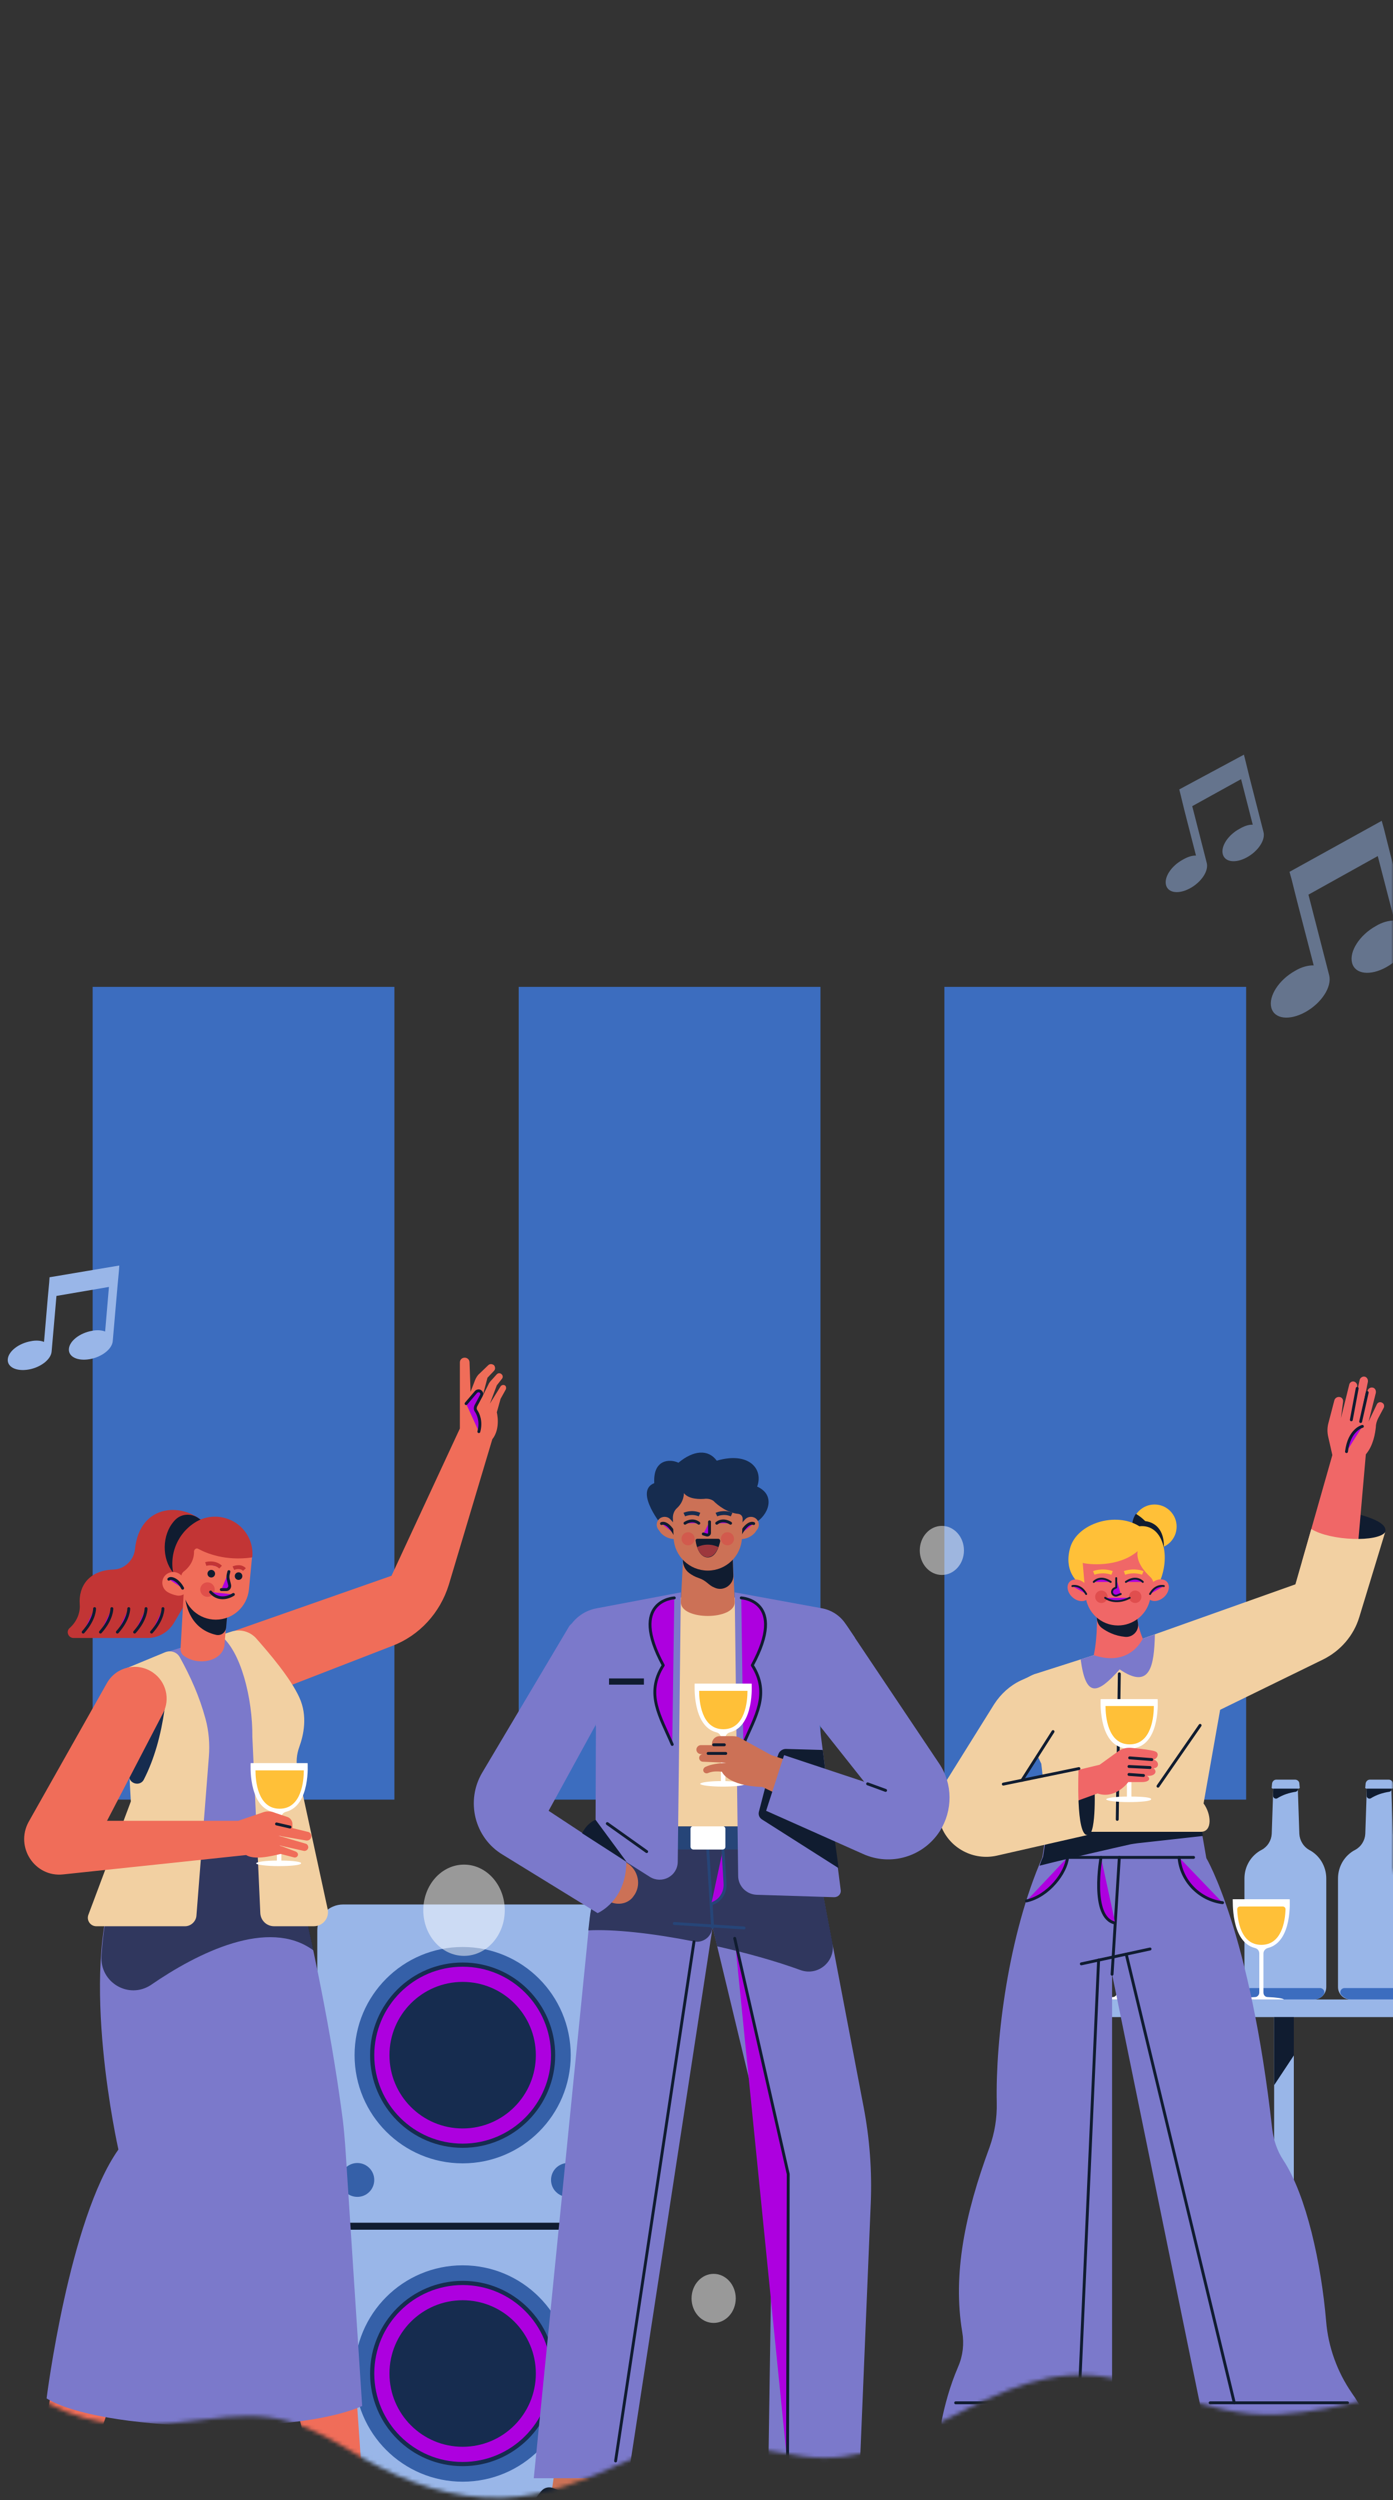 <svg width="360" height="646" viewBox="0 0 360 646" fill="#AD00DF" xmlns="http://www.w3.org/2000/svg">
<rect x="0" y="0" width="360" height="646" fill="#333333" stroke="none"/>
<mask id="mask0_212_1293" style="mask-type:alpha" maskUnits="userSpaceOnUse" x="-23" y="-28" width="406" height="674">
<path fill-rule="evenodd" clip-rule="evenodd" d="M360 -28H0V480.022C-9.746 480.07 -15.275 480.198 -15.275 480.424V600.531C-15.848 600.531 -16.421 600.531 -17.186 600.722C-18.523 600.913 -19.478 601.486 -20.242 602.25C-24.445 604.541 -23.872 611.797 -18.332 611.224C-8.737 609.991 -0.617 614.263 7.509 618.538C10.708 620.222 13.909 621.906 17.201 623.254C29.046 628.028 40.699 626.691 53.116 625.164C60.376 624.209 67.826 623.636 74.895 625.737C81.217 627.667 86.893 631.051 92.517 634.403C93.011 634.697 93.505 634.991 93.998 635.284C105.27 641.585 116.923 645.786 129.913 645.404C141.446 645.05 151.165 640.742 161.521 636.153C162.316 635.801 163.115 635.447 163.918 635.093C176.647 629.439 187.307 631.278 199.514 633.384C202.147 633.838 204.852 634.305 207.666 634.711C221.827 636.654 233.925 630.529 246.046 624.393C258.943 617.863 271.867 611.321 287.329 614.471C292.638 615.545 297.592 617.14 302.483 618.714C311.495 621.615 320.292 624.446 330.694 623.827C347.314 622.872 363.362 617.144 378.836 611.034C384.376 608.933 382.274 600.34 376.925 601.677V483.67C376.925 483.67 370.769 483.589 360 483.452V-28Z" fill="url(#paint0_linear_212_1293)"/>
</mask>
<g mask="url(#mask0_212_1293)">
<path d="M333.255 225.277L333.792 227.204L335.189 232.778L339.508 249.457C338.077 249.397 336.277 249.889 334.654 250.883C330.53 253.181 327.783 257.392 328.549 260.368C329.314 263.343 333.274 263.784 337.398 261.486C341.523 259.188 344.269 254.977 343.504 252.001L338.148 231.173L356.062 221.201L360.381 237.88C358.95 237.82 357.15 238.312 355.527 239.306C351.402 241.604 348.656 245.815 349.421 248.791C350.186 251.766 354.147 252.207 358.271 249.909C362.395 247.611 365.142 243.4 364.377 240.425L359.021 219.596L357.623 214.022L357.086 212.094L333.255 225.277Z" fill="#99B6E8" fill-opacity="0.5"/>
<path d="M304.762 203.984L305.122 205.409L306.071 209.307L309.088 221.084C308.077 221.016 306.823 221.457 305.657 222.15C302.699 223.755 300.772 226.69 301.353 228.743C301.935 230.796 304.715 231.087 307.548 229.526C310.507 227.92 312.434 224.985 311.852 222.932L308.115 208.306L320.739 201.325L323.755 213.101C322.745 213.033 321.491 213.475 320.325 214.167C317.366 215.772 315.44 218.708 316.021 220.76C316.602 222.813 319.383 223.104 322.216 221.543C325.174 219.938 327.101 217.002 326.52 214.95L322.782 200.323L321.834 196.425L321.473 195L304.762 203.984Z" fill="#99B6E8" fill-opacity="0.5"/>
<path d="M150.436 574.36H88.692C84.944 574.36 82 571.323 82 567.661V498.802C82 495.051 85.034 492.104 88.692 492.104H150.436C154.183 492.104 157.128 495.14 157.128 498.802V567.661C157.128 571.323 154.094 574.36 150.436 574.36Z" fill="#99B6E8"/>
<path d="M119.564 558.998C134.988 558.998 147.491 546.482 147.491 531.044C147.491 515.605 134.988 503.089 119.564 503.089C104.14 503.089 91.636 515.605 91.636 531.044C91.636 546.482 104.14 558.998 119.564 558.998Z" fill="#3560A8"/>
<path d="M119.564 554.443C132.475 554.443 142.941 543.967 142.941 531.044C142.941 518.12 132.475 507.644 119.564 507.644C106.653 507.644 96.187 518.12 96.187 531.044C96.187 543.967 106.653 554.443 119.564 554.443Z" stroke="#162C4F" stroke-width="1.085" stroke-miterlimit="10"/>
<path d="M119.564 549.978C130.011 549.978 138.48 541.501 138.48 531.044C138.48 520.587 130.011 512.11 119.564 512.11C109.117 512.11 100.648 520.587 100.648 531.044C100.648 541.501 109.117 549.978 119.564 549.978Z" fill="#162C4F"/>
<path d="M146.778 567.661C149.192 567.661 151.15 565.702 151.15 563.285C151.15 560.868 149.192 558.909 146.778 558.909C144.363 558.909 142.406 560.868 142.406 563.285C142.406 565.702 144.363 567.661 146.778 567.661Z" fill="#3560A8"/>
<path d="M92.35 567.661C94.765 567.661 96.722 565.702 96.722 563.285C96.722 560.868 94.765 558.909 92.35 558.909C89.936 558.909 87.978 560.868 87.978 563.285C87.978 565.702 89.936 567.661 92.35 567.661Z" fill="#3560A8"/>
<path d="M150.436 656.616H88.692C84.944 656.616 82 653.579 82 649.917V581.058C82 577.307 85.034 574.36 88.692 574.36H150.436C154.183 574.36 157.128 577.396 157.128 581.058V649.917C157.128 653.579 154.094 656.616 150.436 656.616Z" fill="#99B6E8"/>
<path d="M119.564 641.254C134.988 641.254 147.491 628.738 147.491 613.299C147.491 597.861 134.988 585.345 119.564 585.345C104.14 585.345 91.636 597.861 91.636 613.299C91.636 628.738 104.14 641.254 119.564 641.254Z" fill="#3560A8"/>
<path d="M119.564 636.699C132.475 636.699 142.941 626.223 142.941 613.3C142.941 600.376 132.475 589.9 119.564 589.9C106.653 589.9 96.187 600.376 96.187 613.3C96.187 626.223 106.653 636.699 119.564 636.699Z" stroke="#162C4F" stroke-width="1.085" stroke-miterlimit="10"/>
<path d="M119.564 632.234C130.011 632.234 138.48 623.757 138.48 613.3C138.48 602.843 130.011 594.365 119.564 594.365C109.117 594.365 100.648 602.843 100.648 613.3C100.648 623.757 109.117 632.234 119.564 632.234Z" fill="#162C4F"/>
<path d="M146.778 649.917C149.192 649.917 151.15 647.958 151.15 645.541C151.15 643.124 149.192 641.165 146.778 641.165C144.363 641.165 142.406 643.124 142.406 645.541C142.406 647.958 144.363 649.917 146.778 649.917Z" fill="#3560A8"/>
<path d="M92.35 649.917C94.765 649.917 96.722 647.958 96.722 645.541C96.722 643.124 94.765 641.165 92.35 641.165C89.936 641.165 87.978 643.124 87.978 645.541C87.978 647.958 89.936 649.917 92.35 649.917Z" fill="#3560A8"/>
<path d="M154.897 576.146C153.737 575.074 152.131 574.36 150.347 574.36H88.692C86.907 574.36 85.391 575.074 84.141 576.146H154.897Z" fill="#101C30"/>
<g style="mix-blend-mode:luminosity">
<path d="M101.928 255H23.945V465.014H101.928V255Z" fill="#3C6DBF"/>
<path d="M212.033 255H134.05V465.014H212.033V255Z" fill="#3C6DBF"/>
<path d="M322.047 255H244.064V465.014H322.047V255Z" fill="#3C6DBF"/>
</g>
<path d="M335.796 473.871L335.35 460.653H329.104L328.658 473.871C328.569 475.568 327.587 477.175 326.07 477.979C323.304 479.408 321.609 482.266 321.609 485.392V513.436C321.609 515.222 323.037 516.651 324.821 516.651H339.543C341.328 516.651 342.755 515.222 342.755 513.436V485.392C342.755 482.266 341.06 479.408 338.294 477.979C336.867 477.175 335.885 475.568 335.796 473.871Z" fill="#99B6E8"/>
<path d="M335.439 462.35L335.35 460.742H329.104L329.015 464.046C329.015 464.582 329.639 464.94 330.085 464.672C331.513 463.779 333.119 463.243 334.904 462.975C335.171 462.885 335.439 462.617 335.439 462.35Z" fill="#101C30"/>
<path d="M335.617 462.171H328.925C328.747 462.171 328.569 461.992 328.658 461.814L328.747 460.831C328.836 460.295 329.282 459.849 329.818 459.849H334.725C335.26 459.849 335.796 460.295 335.796 460.831L335.885 461.814C335.974 461.992 335.796 462.171 335.617 462.171Z" fill="#99B6E8"/>
<path d="M323.215 513.704C322.323 513.704 321.787 514.686 322.323 515.401C322.947 516.115 323.84 516.651 324.821 516.651H339.543C340.525 516.651 341.506 516.205 342.042 515.401C342.577 514.686 342.042 513.704 341.149 513.704H323.215Z" fill="#3C6DBF"/>
<path d="M359.976 473.871L359.53 460.653H353.284L352.838 473.871C352.749 475.568 351.767 477.175 350.25 477.979C347.484 479.408 345.789 482.266 345.789 485.392V513.436C345.789 515.222 347.217 516.651 349.001 516.651H363.902C365.686 516.651 367.114 515.222 367.114 513.436V485.392C367.114 482.266 365.419 479.408 362.653 477.979C361.047 477.175 360.065 475.568 359.976 473.871Z" fill="#99B6E8"/>
<path d="M359.619 462.35L359.53 460.742H353.284L353.195 464.046C353.195 464.582 353.819 464.94 354.266 464.672C355.693 463.779 357.299 463.243 359.084 462.975C359.441 462.885 359.619 462.617 359.619 462.35Z" fill="#101C30"/>
<path d="M359.798 462.171H353.106C352.927 462.171 352.749 461.992 352.838 461.814L352.927 460.831C353.016 460.295 353.463 459.849 353.998 459.849H358.905C359.441 459.849 359.976 460.295 359.976 460.831L360.065 461.814C360.154 461.992 359.976 462.171 359.798 462.171Z" fill="#99B6E8"/>
<path d="M347.485 513.704C346.592 513.704 346.057 514.686 346.592 515.401C347.217 516.115 348.109 516.651 349.091 516.651H363.902C364.883 516.651 365.865 516.205 366.4 515.401C366.936 514.686 366.4 513.704 365.508 513.704H347.485Z" fill="#3C6DBF"/>
<path d="M393.257 516.651H270.304V521.206H393.257V516.651Z" fill="#99B6E8"/>
<path d="M334.368 521.206H329.282V666.427H334.368V521.206Z" fill="#99B6E8"/>
<path d="M334.368 531.12L329.282 538.8V521.206H334.368V531.12Z" fill="#101C30"/>
<path d="M287.525 503.344C288.239 503.522 288.685 504.058 288.685 504.773V514.865C288.685 515.49 288.149 516.026 287.614 516.026C285.205 516.115 283.51 516.383 283.42 516.651H295.02C294.931 516.383 293.146 516.115 290.826 516.026C290.202 516.026 289.756 515.49 289.756 514.865V504.773C289.756 504.058 290.291 503.522 290.915 503.344C297.34 501.736 296.537 490.751 296.537 490.751H281.814C281.904 490.751 281.101 501.736 287.525 503.344Z" fill="white"/>
<path d="M283.688 492.626C283.242 492.626 282.974 492.983 282.974 493.341C283.064 496.377 283.956 502.54 289.22 502.54C294.484 502.54 295.377 496.377 295.466 493.341C295.466 492.894 295.109 492.626 294.752 492.626H283.688Z" fill="#FFC038"/>
<path d="M305.905 503.344C306.619 503.522 307.065 504.058 307.065 504.773V514.865C307.065 515.49 306.53 516.026 305.994 516.026C303.585 516.115 301.89 516.383 301.801 516.651H313.4C313.311 516.383 311.526 516.115 309.207 516.026C308.582 516.026 308.136 515.49 308.136 514.865V504.773C308.136 504.058 308.671 503.522 309.296 503.344C315.72 501.736 314.917 490.751 314.917 490.751H300.195C300.284 490.751 299.57 501.736 305.905 503.344Z" fill="white"/>
<path d="M302.069 492.626C301.622 492.626 301.355 492.983 301.355 493.341C301.444 496.377 302.336 502.54 307.601 502.54C312.865 502.54 313.757 496.377 313.846 493.341C313.846 492.894 313.489 492.626 313.132 492.626H302.069Z" fill="#FFC038"/>
<path d="M324.286 503.344C325 503.522 325.446 504.058 325.446 504.773V514.865C325.446 515.49 324.91 516.026 324.375 516.026C321.966 516.115 320.271 516.383 320.181 516.651H331.781C331.691 516.383 329.907 516.115 327.587 516.026C326.962 516.026 326.516 515.49 326.516 514.865V504.773C326.516 504.058 327.052 503.522 327.676 503.344C334.101 501.736 333.298 490.751 333.298 490.751H318.575C318.665 490.751 317.951 501.736 324.286 503.344Z" fill="white"/>
<path d="M320.449 492.626C320.003 492.626 319.735 492.983 319.735 493.341C319.824 496.377 320.717 502.54 325.981 502.54C331.245 502.54 332.138 496.377 332.227 493.341C332.227 492.894 331.87 492.626 331.513 492.626H320.449Z" fill="#FFC038"/>
<path d="M357.976 395.808C359.046 392.503 347.804 390.538 347.804 390.538L345.127 401.345C345.216 401.434 356.013 402.327 357.976 395.808Z" fill="#101C30"/>
<path d="M336.472 403.578L344.324 375.98L343.253 371.247C342.986 370.086 342.986 368.836 343.343 367.585L344.859 361.78C345.038 361.244 345.573 360.887 346.198 360.976C346.822 361.065 347.179 361.601 347.09 362.226L346.555 366.424L348.696 357.761C348.785 357.314 349.231 356.957 349.678 356.957C350.302 356.957 350.837 357.582 350.748 358.207L349.321 366.067L351.373 356.6C351.462 356.064 352.087 355.617 352.622 355.707C353.247 355.796 353.603 356.421 353.514 357.046L351.551 366.692L353.425 359.369C353.603 358.743 354.228 358.386 354.853 358.565C355.388 358.743 355.656 359.279 355.566 359.904L353.693 367.317L355.834 362.852C356.102 362.316 356.726 362.137 357.262 362.494C357.708 362.762 357.797 363.298 357.619 363.745L356.191 366.424C355.834 367.139 355.566 367.942 355.566 368.746C355.388 370.354 354.942 373.48 352.979 375.802L350.748 401.434L336.472 403.578Z" fill="#F06767"/>
<path d="M350.748 358.743L349.231 366.871" stroke="#101C30" stroke-width="0.75" stroke-miterlimit="10" stroke-linecap="round" stroke-linejoin="round"/>
<path d="M353.336 359.815L351.641 367.317" stroke="#101C30" stroke-width="0.75" stroke-miterlimit="10" stroke-linecap="round" stroke-linejoin="round"/>
<path d="M352.087 368.568C352.087 368.568 348.696 369.371 347.982 375.087" stroke="#101C30" stroke-width="0.75" stroke-miterlimit="10" stroke-linecap="round" stroke-linejoin="round"/>
<path d="M277.316 642.843V625.338H261.434L261.077 635.609L250.905 648.113L244.213 652.846C242.785 653.918 243.499 656.151 245.284 656.151H258.578C261.523 656.151 264.2 654.811 266.073 652.578L269.821 648.024L270.535 656.151H278.476L277.316 642.843Z" fill="#101C30"/>
<path d="M324.784 642.843L322.553 625.338H338.435L341.023 635.609L351.194 648.113L357.886 652.846C359.314 653.918 358.6 656.151 356.816 656.151H343.521C340.577 656.151 337.9 654.811 336.026 652.578L332.279 648.024L331.565 656.151H323.624L324.784 642.843Z" fill="#101C30"/>
<path d="M270.802 470.74L269.375 479.939C260.631 499.856 257.24 526.828 257.597 543.35C257.686 547.28 257.062 551.12 255.723 554.871C249.388 572.019 246.176 587.649 248.674 602.564C249.21 605.6 248.853 608.726 247.604 611.584C245.373 616.764 244.124 621.766 243.41 625.249C242.875 627.928 244.927 630.429 247.693 630.429H282.312C285.078 630.429 287.398 628.196 287.398 625.338V510.126L310.864 624.892C311.489 628.107 314.433 630.518 317.735 630.518H348.518C352.087 630.518 354.406 626.678 352.622 623.552C351.64 621.855 350.57 620.069 349.321 618.283C345.573 612.835 343.253 606.404 342.718 599.795C341.469 584.969 337.632 567.286 331.654 558.176C330.048 555.765 329.156 552.996 328.799 550.227C323.088 499.052 311.757 480.118 311.757 480.118L310.151 470.919H270.802V470.74Z" fill="#7B79CB"/>
<path d="M294.001 476.277L310.865 474.402L310.24 470.651H270.981L269.553 479.85C269.196 480.564 268.929 481.279 268.661 482.083C275.264 480.386 288.647 477.349 292.216 476.545C292.752 476.456 293.287 476.367 294.001 476.277Z" fill="#101C30"/>
<path d="M315.326 441.803L342.004 428.764C346.465 426.531 349.856 422.601 351.284 417.868L357.975 395.897C356.191 398.487 343.967 398.219 338.881 395.093L334.777 409.383L295.339 423.405L282.669 427.692L267.59 432.515C263.129 433.944 260.987 438.945 263.04 443.143L269.107 455.736L270.356 466.9C270.356 466.9 263.218 473.33 271.07 473.33C279.011 473.33 307.206 473.33 310.329 473.33C313.452 473.33 313.006 468.597 311.043 466.007L315.326 441.803Z" fill="#F2D0A2"/>
<path d="M289.272 432.515L288.737 470.115" stroke="#101C30" stroke-width="0.75" stroke-miterlimit="10" stroke-linecap="round" stroke-linejoin="round"/>
<path d="M310.151 445.822L299.265 461.541" stroke="#101C30" stroke-width="0.75" stroke-miterlimit="10" stroke-linecap="round" stroke-linejoin="round"/>
<path d="M281.242 474.223C283.472 473.687 282.848 460.916 282.848 460.916L275.888 462.077C275.977 462.077 275.085 475.652 281.242 474.223Z" fill="#101C30"/>
<path d="M292.395 464.22V453.056C292.395 452.342 292.93 451.806 293.555 451.627C299.979 450.02 299.176 439.034 299.176 439.034H284.454C284.454 439.034 283.74 450.02 290.075 451.627C290.789 451.806 291.235 452.342 291.235 453.056V464.22C288.29 464.22 285.881 464.578 285.881 464.935C285.881 465.292 288.469 465.649 291.681 465.649C294.893 465.649 297.481 465.381 297.481 464.935C297.748 464.488 295.428 464.22 292.395 464.22Z" fill="white"/>
<path d="M285.703 440.821C285.703 443.411 286.238 450.734 291.949 450.734C297.659 450.734 298.194 443.411 298.194 440.821H285.703Z" fill="#FFC038"/>
<path d="M295.339 423.405L282.669 427.692L279.279 428.764C280.617 438.767 283.562 437.873 289.361 431.354C297.213 436.712 298.284 430.55 298.462 422.333L295.339 423.405Z" fill="#7B79CB"/>
<path d="M273.568 479.939H308.455" stroke="#101C30" stroke-width="0.75" stroke-miterlimit="10" stroke-linecap="round" stroke-linejoin="round"/>
<path d="M275.888 479.939C275.531 483.869 270.981 489.942 265.27 491.192" stroke="#101C30" stroke-width="0.75" stroke-miterlimit="10" stroke-linecap="round" stroke-linejoin="round"/>
<path d="M304.708 479.939C305.154 486.012 310.061 490.925 315.95 491.639" stroke="#101C30" stroke-width="0.75" stroke-miterlimit="10" stroke-linecap="round" stroke-linejoin="round"/>
<path d="M279.457 507.447L297.213 503.607" stroke="#101C30" stroke-width="0.75" stroke-miterlimit="10" stroke-linecap="round" stroke-linejoin="round"/>
<path d="M287.398 510.127L289.272 479.939" stroke="#101C30" stroke-width="0.75" stroke-miterlimit="10" stroke-linecap="round" stroke-linejoin="round"/>
<path d="M284.543 479.939C284.543 479.939 281.688 495.569 288.201 496.908" stroke="#101C30" stroke-width="0.75" stroke-miterlimit="10" stroke-linecap="round" stroke-linejoin="round"/>
<path d="M283.918 506.465L278.833 620.873" stroke="#101C30" stroke-width="0.75" stroke-miterlimit="10" stroke-linecap="round" stroke-linejoin="round"/>
<path d="M291.057 504.947L318.984 620.873" stroke="#101C30" stroke-width="0.75" stroke-miterlimit="10" stroke-linecap="round" stroke-linejoin="round"/>
<path d="M246.979 620.873H285.168" stroke="#101C30" stroke-width="0.75" stroke-miterlimit="10" stroke-linecap="round" stroke-linejoin="round"/>
<path d="M312.738 620.873H348.25" stroke="#101C30" stroke-width="0.75" stroke-miterlimit="10" stroke-linecap="round" stroke-linejoin="round"/>
<path d="M275.264 458.147L284.186 456.004L289.004 452.521C289.986 451.806 291.146 451.538 292.306 451.627C295.339 451.895 297.748 452.253 298.462 452.521C299.801 452.967 299.087 454.575 298.016 454.664C299.622 454.932 299.711 456.897 298.105 456.897C299.176 457.701 298.551 459.04 296.41 458.862C297.57 459.576 296.945 460.469 295.161 460.469C293.376 460.469 291.592 460.469 291.592 460.469C291.592 460.469 288.29 465.024 283.651 463.417L276.78 465.917L275.264 458.147Z" fill="#F06767"/>
<path d="M297.659 454.664L291.949 454.218" stroke="#101C30" stroke-width="0.75" stroke-miterlimit="10" stroke-linecap="round" stroke-linejoin="round"/>
<path d="M297.213 456.718L291.77 456.45" stroke="#101C30" stroke-width="0.75" stroke-miterlimit="10" stroke-linecap="round" stroke-linejoin="round"/>
<path d="M295.518 458.772L291.77 458.504" stroke="#101C30" stroke-width="0.75" stroke-miterlimit="10" stroke-linecap="round" stroke-linejoin="round"/>
<path d="M267.59 432.515L263.843 434.212C260.987 435.551 258.668 437.695 256.972 440.285L244.213 460.737C242.161 464.131 241.715 468.239 243.232 471.901C245.462 477.617 251.619 480.832 257.597 479.493L281.152 474.134C277.94 474.848 278.743 456.897 278.743 456.897L264.021 459.933L269.464 451.359L267.59 432.515Z" fill="#F2D0A2"/>
<path d="M272.141 447.43L264.11 460.023" stroke="#101C30" stroke-width="0.75" stroke-miterlimit="10" stroke-linecap="round" stroke-linejoin="round"/>
<path d="M278.832 456.986L259.292 461.005" stroke="#101C30" stroke-width="0.75" stroke-miterlimit="10" stroke-linecap="round" stroke-linejoin="round"/>
<path d="M283.472 416.617C283.472 416.617 283.74 422.69 282.669 427.692C290.521 430.282 294.179 425.727 295.339 423.405C295.339 423.405 293.644 419.654 293.822 416.349L283.472 416.617Z" fill="#F06767"/>
<path d="M290.789 422.958C292.752 423.137 294.447 421.351 294.09 419.386C293.912 418.403 293.822 417.421 293.822 416.438L283.472 416.617C283.472 416.617 283.472 417.153 283.472 418.046C283.472 419.029 283.918 420.011 284.721 420.636C286.06 421.619 288.023 422.69 290.789 422.958Z" fill="#101C30"/>
<path d="M298.373 400.184C301.527 400.184 304.083 397.625 304.083 394.468C304.083 391.311 301.527 388.752 298.373 388.752C295.219 388.752 292.662 391.311 292.662 394.468C292.662 397.625 295.219 400.184 298.373 400.184Z" fill="#FFC038"/>
<path d="M295.964 393.039C295.25 392.324 294.447 391.699 293.555 391.163C292.93 392.056 292.573 393.218 292.573 394.468C292.573 397.683 295.161 400.184 298.284 400.184C299.176 400.184 299.979 400.005 300.782 399.648C300.871 396.254 299.354 393.485 295.964 393.039Z" fill="#101C30"/>
<path d="M280.706 410.187C277.94 409.115 274.907 405.543 276.602 399.827C278.476 393.575 288.38 390.538 294.447 394.379C300.96 393.664 302.923 403.131 298.997 410.187H280.706Z" fill="#FFC038"/>
<path d="M279.814 403.846L280.528 412.241C280.885 416.617 284.543 420.011 288.915 420.011C292.752 420.011 296.142 417.421 297.124 413.67L298.016 410.008C298.284 409.026 297.927 408.043 297.213 407.418C295.785 406.078 293.555 403.578 294.001 400.809C288.915 405.185 280.974 404.203 279.814 403.846Z" fill="#F06767"/>
<path opacity="0.7" d="M284.632 414.206C285.519 414.206 286.238 413.486 286.238 412.598C286.238 411.71 285.519 410.99 284.632 410.99C283.745 410.99 283.026 411.71 283.026 412.598C283.026 413.486 283.745 414.206 284.632 414.206Z" fill="#D94343"/>
<path opacity="0.7" d="M293.376 414.206C294.263 414.206 294.982 413.486 294.982 412.598C294.982 411.71 294.263 410.99 293.376 410.99C292.489 410.99 291.77 411.71 291.77 412.598C291.77 413.486 292.489 414.206 293.376 414.206Z" fill="#D94343"/>
<path d="M300.803 412.686C302.122 411.498 302.47 409.733 301.58 408.743C300.69 407.753 298.899 407.913 297.581 409.101C296.262 410.289 295.914 412.054 296.804 413.044C297.694 414.034 299.485 413.874 300.803 412.686Z" fill="#F06767"/>
<path d="M300.782 409.83C300.782 409.83 298.64 409.294 297.213 411.884" stroke="#101C30" stroke-width="0.5" stroke-miterlimit="10" stroke-linecap="round" stroke-linejoin="round"/>
<path d="M281.159 413.075C282.049 412.085 281.702 410.319 280.383 409.132C279.064 407.944 277.274 407.783 276.384 408.774C275.494 409.764 275.841 411.529 277.16 412.717C278.479 413.905 280.269 414.065 281.159 413.075Z" fill="#F06767"/>
<path d="M277.137 409.83C277.137 409.83 279.279 409.294 280.706 411.884" stroke="#101C30" stroke-width="0.5" stroke-miterlimit="10" stroke-linecap="round" stroke-linejoin="round"/>
<path d="M282.669 408.758C282.669 408.758 284.275 406.882 287.041 408.758" stroke="#101C30" stroke-width="0.5" stroke-miterlimit="10" stroke-linecap="round" stroke-linejoin="round"/>
<path d="M295.339 408.758C295.339 408.758 293.733 406.882 290.967 408.758" stroke="#101C30" stroke-width="0.5" stroke-miterlimit="10" stroke-linecap="round" stroke-linejoin="round"/>
<path d="M282.669 406.436C282.669 406.436 284.811 405.543 287.398 406.436" stroke="#FFC038" stroke-miterlimit="10"/>
<path d="M295.339 406.436C295.339 406.436 293.198 405.543 290.61 406.436" stroke="#FFC038" stroke-miterlimit="10"/>
<path d="M288.469 407.775V410.187L287.934 410.455C287.487 410.723 287.22 411.259 287.487 411.794C287.755 412.241 288.29 412.42 288.737 412.241L289.629 411.884" stroke="#101C30" stroke-width="0.5" stroke-miterlimit="10" stroke-linecap="round" stroke-linejoin="round"/>
<path d="M285.614 412.866C285.614 412.866 288.112 414.831 291.949 412.866" stroke="#101C30" stroke-width="0.5" stroke-miterlimit="10" stroke-linecap="round" stroke-linejoin="round"/>
<path d="M203.526 636.967L203.08 647.417H217.446L217.803 636.967H203.526Z" fill="#CC7156"/>
<path d="M207.898 655.455H213.163L213.43 657.241H233.06C234.398 657.241 235.291 655.812 234.666 654.651C232.703 650.81 227.528 649.203 224.851 648.667C223.781 648.399 222.799 647.863 222.174 646.97L219.676 643.755C218.962 642.862 217.802 642.505 216.732 642.862L214.233 643.755C213.43 644.023 213.163 645.095 213.698 645.72L213.966 645.988L202.01 644.38C197.727 648.31 198.351 657.33 198.351 657.33H207.452L207.898 655.455Z" fill="#101C30"/>
<path d="M157.932 636.967L156.326 647.417H142.05L143.567 636.967H157.932Z" fill="#CC7156"/>
<path d="M151.597 655.455H146.333L146.065 657.241H126.436C125.097 657.241 124.205 655.812 124.83 654.651C126.792 650.81 131.968 649.203 134.644 648.667C135.715 648.399 136.696 647.863 137.321 646.97L139.819 643.755C140.533 642.862 141.693 642.505 142.764 642.862L145.262 643.755C146.065 644.023 146.333 645.095 145.797 645.72L145.53 645.988L157.486 644.38C161.769 648.31 161.144 657.33 161.144 657.33H151.865L151.597 655.455Z" fill="#101C30"/>
<path d="M157.04 477.903H210.486L223.156 544.262C224.762 552.568 225.387 561.052 225.03 569.448L222.085 640.361H198.53L199.69 562.571L184.164 497.998L162.304 640.361H137.946L152.4 495.766C152.579 494.069 152.936 492.372 153.382 490.764L157.04 477.903Z" fill="#7B79CB"/>
<path d="M210.486 477.903H157.04L153.382 490.675C152.935 492.282 152.579 493.979 152.4 495.676L152.043 498.802C158.467 498.445 168.55 499.517 179.346 501.66C181.577 502.107 183.718 500.588 184.075 498.356L184.164 497.909L185.324 502.911C192.819 504.607 200.314 506.662 206.917 509.073C211.467 510.681 216.018 506.751 215.126 502.017L210.486 477.903Z" fill="#101C30" fill-opacity="0.7"/>
<path d="M174.26 497.016L192.284 498.177" stroke="#264578" stroke-width="0.75" stroke-miterlimit="10" stroke-linecap="round" stroke-linejoin="round"/>
<path d="M184.164 497.998L182.915 477.903" stroke="#264578" stroke-width="0.75" stroke-miterlimit="10" stroke-linecap="round" stroke-linejoin="round"/>
<path d="M186.841 477.903L187.377 486.834C187.466 488.71 186.484 490.586 184.878 491.479L183.807 492.015" stroke="#264578" stroke-width="0.75" stroke-miterlimit="10" stroke-linecap="round" stroke-linejoin="round"/>
<path d="M194.782 471.919H171.048V477.903H194.782V471.919Z" fill="#264578"/>
<path d="M186.752 477.903H179.168C178.811 477.903 178.454 477.546 178.454 477.189V472.545C178.454 472.187 178.811 471.83 179.168 471.83H186.752C187.109 471.83 187.466 472.187 187.466 472.545V477.189C187.466 477.635 187.109 477.903 186.752 477.903Z" fill="white"/>
<path d="M194.782 412.795H171.048V471.919H194.782V412.795Z" fill="#F2D0A2"/>
<path d="M155.702 490.318L157.218 491.211C159.271 492.372 161.947 492.104 163.464 490.318C163.553 490.228 163.643 490.05 163.732 489.96C165.873 487.192 164.981 483.173 162.037 481.386L160.252 480.315L155.702 490.318Z" fill="#CC7156"/>
<path d="M175.956 411.456L175.153 481.029C175.153 484.78 171.048 486.924 167.925 484.959L150.437 473.884C150.437 473.884 151.954 471.205 153.917 470.401L154.006 446.108L145.441 423.245L147.047 420.565C148.653 417.886 151.24 416.1 154.274 415.564L175.956 411.456Z" fill="#7B79CB"/>
<path d="M189.875 411.456L190.767 484.691C190.767 487.37 192.909 489.514 195.585 489.603L215.572 490.228C216.642 490.228 217.446 489.335 217.267 488.353L211.824 446.019L220.925 423.155L218.516 419.583C217.089 417.439 214.858 416.01 212.36 415.564L189.875 411.456Z" fill="#7B79CB"/>
<path d="M174.26 412.885C174.26 412.885 162.304 413.51 171.405 430.3C166.676 437.713 170.691 443.608 173.725 450.753" stroke="#101C30" stroke-width="0.75" stroke-miterlimit="10" stroke-linecap="round" stroke-linejoin="round"/>
<path d="M191.57 412.885C191.57 412.885 203.526 413.51 194.425 430.3C199.154 437.713 195.139 443.608 192.105 450.753" stroke="#101C30" stroke-width="0.75" stroke-miterlimit="10" stroke-linecap="round" stroke-linejoin="round"/>
<path d="M189.875 413.867C190.143 418.779 175.688 418.779 175.956 413.867L176.58 401.72H189.34L189.875 413.867Z" fill="#CC7156"/>
<path d="M189.34 401.72H176.58L176.491 402.882C176.402 404.31 177.026 405.65 178.097 406.454C178.811 406.99 179.614 407.436 180.685 407.794C181.488 408.062 182.202 408.508 182.826 409.044C183.361 409.491 183.897 409.937 184.611 410.205C186.93 411.366 189.696 409.491 189.518 406.901L189.34 401.72Z" fill="#101C30"/>
<path d="M200.136 456.022L201.206 453.164C201.474 452.449 202.277 451.914 203.08 451.914L212.627 452.182L213.876 462.184L200.136 456.022Z" fill="#101C30"/>
<path d="M214.947 469.597L197.905 461.291L196.121 468.168C195.942 468.883 196.21 469.687 196.924 470.133L216.732 482.726L214.947 469.597Z" fill="#101C30"/>
<path d="M166.408 433.694H157.397V435.302H166.408V433.694Z" fill="#101C30"/>
<path d="M156.951 471.205L167.122 478.439" stroke="#101C30" stroke-width="0.75" stroke-miterlimit="10" stroke-linecap="round" stroke-linejoin="round"/>
<path d="M147.047 420.297L124.651 457.987C120.279 465.31 122.599 474.867 129.915 479.243L154.452 494.337C154.452 494.337 161.858 491.211 161.858 481.119L141.782 467.9L153.828 445.93C153.828 445.93 153.471 429.854 151.24 420.833C150.883 418.958 148.117 418.511 147.047 420.297Z" fill="#7B79CB"/>
<path d="M187.466 460.22V449.056C187.466 448.341 188.001 447.805 188.626 447.627C195.05 446.019 194.247 435.034 194.247 435.034H179.525C179.525 435.034 178.811 446.019 185.146 447.627C185.86 447.805 186.306 448.341 186.306 449.056V460.22C183.361 460.22 180.952 460.577 180.952 460.934C180.952 461.291 183.54 461.649 186.752 461.649C189.964 461.649 192.552 461.381 192.552 460.934C192.73 460.577 190.41 460.309 187.466 460.22Z" fill="white"/>
<path d="M180.685 436.909C180.685 439.499 181.22 446.823 186.93 446.823C192.641 446.823 193.176 439.499 193.176 436.909H180.685Z" fill="#FFC038"/>
<path d="M189.875 500.856L203.705 561.767L203.526 636.967" stroke="#101C30" stroke-width="0.75" stroke-miterlimit="10" stroke-linecap="round" stroke-linejoin="round"/>
<path d="M179.346 501.75L159.092 635.895" stroke="#101C30" stroke-width="0.75" stroke-miterlimit="10" stroke-linecap="round" stroke-linejoin="round"/>
<path d="M161.947 481.118L153.917 470.222C153.917 470.222 151.776 470.937 150.437 473.706L161.947 481.118Z" fill="#101C30"/>
<path d="M205.668 455.575L199.333 453.521L191.213 449.056C190.678 448.698 189.964 448.609 189.339 448.609H185.949C184.878 448.609 183.986 449.502 183.986 450.574V450.931H181.131C180.506 450.931 179.971 451.467 179.971 452.092C179.971 452.717 180.506 453.253 181.131 453.253H182.648H181.666C181.131 453.253 180.685 453.7 180.685 454.236C180.685 454.772 181.131 455.218 181.666 455.218L187.733 455.486C185.503 455.665 183.808 455.843 182.291 456.558C181.934 456.736 181.666 457.183 181.755 457.54C181.845 458.076 182.469 458.344 182.915 458.165C183.986 457.719 185.057 457.63 186.573 457.808C186.573 457.808 187.912 461.47 197.013 461.738C197.013 461.738 202.723 464.507 202.723 464.328C202.723 464.149 205.668 455.575 205.668 455.575Z" fill="#CC7156"/>
<path d="M183.005 453.075H187.555" stroke="#101C30" stroke-width="0.75" stroke-miterlimit="10" stroke-linecap="round" stroke-linejoin="round"/>
<path d="M184.432 450.842H187.198" stroke="#101C30" stroke-width="0.75" stroke-miterlimit="10" stroke-linecap="round" stroke-linejoin="round"/>
<path d="M218.873 420.119L242.696 455.665C246.265 460.934 246.265 467.811 242.875 473.17C238.592 479.779 230.205 482.279 223.067 479.064L197.994 467.9L202.634 453.521L223.334 460.398L212.003 446.108C209.772 436.463 210.664 427.978 214.055 420.565C214.858 418.422 217.624 418.243 218.873 420.119Z" fill="#7B79CB"/>
<path d="M228.866 462.631L224.227 460.934" stroke="#101C30" stroke-width="0.75" stroke-miterlimit="10" stroke-linecap="round" stroke-linejoin="round"/>
<path d="M171.494 394.754C171.494 394.754 163.643 385.377 169.085 383.233C168.728 377.071 173.1 376.892 175.331 377.964C179.168 374.748 183.004 374.391 185.235 377.428C193.533 375.016 197.37 379.571 195.675 384.126C200.671 386.359 198.53 391.628 195.139 393.504L192.73 395.826L171.494 394.754Z" fill="#162C4F"/>
<path d="M174.707 394.218L173.279 392.611C172.476 391.718 171.048 391.718 170.245 392.611C169.621 393.325 169.531 394.308 170.067 395.111C170.335 395.469 170.513 395.737 170.781 396.094C171.762 397.166 173.101 397.702 174.528 397.702H174.617V394.218H174.707Z" fill="#CC7156"/>
<path d="M170.959 393.682C170.959 393.682 172.387 392.879 174.35 396.362" stroke="#101C30" stroke-width="0.75" stroke-miterlimit="10" stroke-linecap="round" stroke-linejoin="round"/>
<path d="M191.124 394.218L192.552 392.611C193.355 391.718 194.782 391.718 195.585 392.611C196.21 393.325 196.299 394.308 195.764 395.111C195.496 395.469 195.318 395.737 195.05 396.094C194.068 397.166 192.73 397.702 191.302 397.702H191.124V394.218Z" fill="#CC7156"/>
<path d="M194.782 393.682C194.782 393.682 193.355 392.879 191.392 396.362" stroke="#101C30" stroke-width="0.75" stroke-miterlimit="10" stroke-linecap="round" stroke-linejoin="round"/>
<path d="M182.469 387.252C180.863 387.431 178.008 387.431 176.759 385.823C176.67 387.609 175.866 388.86 174.974 389.663C174.171 390.378 173.814 391.45 173.904 392.521L174.082 397.344C174.26 402.078 178.186 405.829 182.915 405.829C187.644 405.829 191.57 402.078 191.749 397.344L191.927 392.432C191.927 391.807 191.481 391.271 190.856 391.182C187.912 390.914 185.503 388.949 184.343 387.788C183.808 387.431 183.183 387.252 182.469 387.252Z" fill="#CC7156"/>
<path d="M177.026 393.593C177.026 393.593 178.9 392.254 180.595 393.593" stroke="#101C30" stroke-width="0.75" stroke-miterlimit="10" stroke-linecap="round" stroke-linejoin="round"/>
<path d="M188.804 393.593C188.804 393.593 186.93 392.254 185.235 393.593" stroke="#101C30" stroke-width="0.75" stroke-miterlimit="10" stroke-linecap="round" stroke-linejoin="round"/>
<path d="M183.361 393.236V396.094C183.361 396.451 183.004 396.719 182.648 396.63L181.755 396.362" stroke="#101C30" stroke-width="0.75" stroke-miterlimit="10" stroke-linecap="round" stroke-linejoin="round"/>
<path d="M180.239 397.612H185.592C185.949 397.612 186.127 397.88 186.127 398.237C185.86 399.488 185.057 402.435 182.915 402.435C180.774 402.435 179.971 399.577 179.792 398.237C179.703 397.88 179.882 397.612 180.239 397.612Z" fill="#101C30"/>
<path opacity="0.7" d="M185.681 399.756C184.878 399.399 183.986 399.131 182.915 399.131C181.845 399.131 180.952 399.399 180.149 399.756C180.595 401.006 181.398 402.346 182.826 402.346C184.343 402.346 185.146 401.006 185.681 399.756Z" fill="#D94343"/>
<path d="M176.848 391.36C176.848 391.36 178.722 390.467 180.774 391.36" stroke="#162C4F" stroke-miterlimit="10"/>
<path d="M185.146 391.36C185.146 391.36 187.02 390.467 189.072 391.36" stroke="#162C4F" stroke-miterlimit="10"/>
<g opacity="0.7">
<path opacity="0.7" d="M177.829 399.309C178.766 399.309 179.525 398.549 179.525 397.612C179.525 396.675 178.766 395.915 177.829 395.915C176.893 395.915 176.134 396.675 176.134 397.612C176.134 398.549 176.893 399.309 177.829 399.309Z" fill="#D94343"/>
<path opacity="0.7" d="M188.001 399.309C188.937 399.309 189.696 398.549 189.696 397.612C189.696 396.675 188.937 395.915 188.001 395.915C187.065 395.915 186.306 396.675 186.306 397.612C186.306 398.549 187.065 399.309 188.001 399.309Z" fill="#D94343"/>
</g>
<path d="M12.806 330.037L12.716 331.376L12.36 335.217L11.378 346.738C10.486 346.381 9.237 346.291 7.987 346.559C4.865 347.095 2.188 349.149 2.009 351.203C1.831 353.258 4.24 354.419 7.363 353.883C10.486 353.347 13.162 351.293 13.341 349.239L14.59 334.859L28.152 332.537L27.171 344.059C26.279 343.701 25.029 343.612 23.78 343.88C20.657 344.416 17.981 346.47 17.802 348.524C17.624 350.578 20.033 351.739 23.156 351.203C26.279 350.668 28.955 348.613 29.134 346.559L30.383 332.18L30.74 328.34L30.829 327L12.806 330.037Z" fill="#99B6E8"/>
<path opacity="0.5" d="M119.922 505.383C125.737 505.383 130.451 500.105 130.451 493.594C130.451 487.083 125.737 481.805 119.922 481.805C114.107 481.805 109.394 487.083 109.394 493.594C109.394 500.105 114.107 505.383 119.922 505.383Z" fill="white"/>
<path opacity="0.5" d="M243.41 406.962C246.564 406.962 249.121 404.123 249.121 400.621C249.121 397.119 246.564 394.28 243.41 394.28C240.256 394.28 237.7 397.119 237.7 400.621C237.7 404.123 240.256 406.962 243.41 406.962Z" fill="white"/>
<path opacity="0.5" d="M184.432 600.232C187.586 600.232 190.143 597.393 190.143 593.891C190.143 590.389 187.586 587.55 184.432 587.55C181.278 587.55 178.722 590.389 178.722 593.891C178.722 597.393 181.278 600.232 184.432 600.232Z" fill="white"/>
<path d="M92.077 618.48L93.148 633.931C93.415 638.307 95.2 642.415 98.144 645.63L102.07 649.917L109.833 654.919C110.904 655.633 110.368 657.241 109.119 657.241H97.074C94.843 657.241 92.612 656.348 91.006 654.829L84.404 648.667V657.241H81.013C81.013 654.383 74.321 646.524 81.013 639.379L75.749 618.39H92.077V618.48Z" fill="#F06D59"/>
<path d="M109.833 654.919L102.07 649.917L98.144 645.63L96.092 646.702C94.665 647.417 92.88 647.149 91.809 645.988C89.222 643.219 84.136 639.111 78.872 642.505C76.106 648.667 80.924 654.74 80.924 657.241H84.314V648.667L90.917 654.829C92.523 656.348 94.754 657.241 96.984 657.241H109.03C110.368 657.241 110.814 655.633 109.833 654.919Z" fill="#101C30"/>
<path d="M29.441 618.48L23.106 636.699C22.214 639.2 22.838 641.879 24.623 643.844L30.333 650.007L38.096 655.008C39.166 655.723 38.631 657.33 37.382 657.33H25.247C23.017 657.33 20.786 656.437 19.18 654.919L12.577 648.756V657.33H9.187C9.187 654.651 3.298 647.506 8.205 640.718C8.919 639.647 9.365 638.486 9.633 637.235L13.202 618.48H29.441Z" fill="#F06D59"/>
<path d="M38.006 654.919L30.244 649.917L26.318 645.63L24.266 646.702C22.838 647.417 21.054 647.149 19.983 645.988C17.395 643.219 12.309 639.111 7.045 642.505C4.279 648.667 9.097 654.74 9.097 657.241H12.488V648.667L19.091 654.829C20.697 656.348 22.927 657.241 25.158 657.241H37.203C38.542 657.241 38.988 655.633 38.006 654.919Z" fill="#101C30"/>
<path d="M60.67 421.369L101.178 407.169L118.845 369.122V352.063C118.845 351.349 119.38 350.813 120.094 350.813C120.808 350.813 121.343 351.349 121.343 352.063L121.611 359.655L122.771 356.618C123.038 355.993 123.395 355.368 123.93 354.921L126.161 352.778C126.607 352.331 127.232 352.421 127.678 352.778C128.035 353.224 128.035 353.85 127.678 354.207L125.983 355.993L124.733 360.727L126.25 357.69C126.34 357.422 126.518 357.243 126.696 356.975L128.392 355.1C128.749 354.743 129.284 354.743 129.641 355.1C129.998 355.457 129.998 355.904 129.73 356.261L128.392 357.958L126.607 362.691L129.373 358.226C129.641 357.869 130.087 357.779 130.444 357.958C130.801 358.137 130.89 358.672 130.712 359.03L129.373 361.441L128.392 364.924C128.392 364.924 129.462 369.122 127.232 371.891L115.989 409.491C113.759 416.725 108.405 422.619 101.356 425.299L71.644 436.82L60.67 421.369Z" fill="#F06D59"/>
<path d="M120.451 362.691L123.038 359.655C123.395 359.298 124.02 359.298 124.287 359.655C124.555 359.923 124.555 360.28 124.377 360.637L122.949 363.317C122.771 363.763 122.771 364.21 123.038 364.567C123.574 365.371 124.466 367.246 123.752 369.926" stroke="#101C30" stroke-width="0.75" stroke-miterlimit="10" stroke-linecap="round" stroke-linejoin="round"/>
<path d="M89.222 554.443C89.043 552.21 88.865 549.978 88.597 547.834C86.099 528.454 81.995 507.644 76.998 486.12H74.856C74.5 475.045 72.18 429.854 56.922 422.619L42.735 426.996L39.88 486.12H30.065C20.251 509.52 30.601 555.426 30.601 555.426C17.841 573.467 12.042 619.73 12.042 619.73C25.337 628.036 75.303 629.733 93.594 621.695L89.222 554.443Z" fill="#7B79CB"/>
<path d="M81.013 503.982C79.764 498.088 78.426 492.104 76.998 486.12H74.857C74.767 483.709 74.589 479.69 74.232 474.867L40.326 477.903L39.969 486.12H30.155C27.835 491.568 26.675 498.356 26.229 505.411C25.783 512.288 33.278 516.665 38.988 512.913C51.033 504.607 69.414 495.408 81.013 503.982Z" fill="#101C30" fill-opacity="0.7"/>
<path d="M31.939 431.372L42.735 426.907C44.163 426.371 45.769 426.907 46.483 428.246C49.249 433.248 51.569 438.428 53.086 444.054C53.978 447.27 54.245 450.663 53.978 453.968L50.766 494.962C50.676 496.48 49.338 497.731 47.821 497.731H24.89C23.373 497.731 22.303 496.212 22.838 494.783L33.813 465.489L31.939 431.372Z" fill="#F2D0A2"/>
<path d="M42.557 441.553C41.575 448.43 39.88 454.504 37.203 459.773C36.311 461.649 33.456 461.023 33.367 458.969L32.831 451.02L42.557 441.553Z" fill="#162C4F"/>
<path d="M56.922 422.53C62.276 426.549 65.309 438.963 65.22 448.788L67.272 494.337C67.362 496.212 68.878 497.73 70.841 497.73H81.102C83.422 497.73 85.207 495.587 84.671 493.265L76.909 457.451C76.463 455.397 76.641 453.343 77.355 451.378C78.426 448.431 79.585 443.429 77.355 438.606C75.035 433.515 69.503 427.085 66.202 423.334C64.596 421.548 62.008 420.833 59.688 421.637L56.922 422.53Z" fill="#F2D0A2"/>
<path d="M72.715 480.761V469.597C72.715 468.883 73.25 468.347 73.875 468.168C80.299 466.561 79.496 455.575 79.496 455.575H64.774C64.774 455.575 64.06 466.561 70.395 468.168C71.109 468.347 71.555 468.883 71.555 469.597V480.761C68.611 480.761 66.202 481.119 66.202 481.476C66.202 481.833 68.789 482.19 72.001 482.19C75.213 482.19 77.801 481.922 77.801 481.476C78.069 481.119 75.749 480.761 72.715 480.761Z" fill="white"/>
<path d="M66.023 457.451C66.023 460.041 66.558 467.365 72.269 467.365C77.979 467.365 78.515 460.041 78.515 457.451H66.023Z" fill="#FFC038"/>
<path d="M63.614 479.332L16.325 484.334C9.008 485.138 3.833 477.278 7.402 470.758L27.656 434.855C30.065 430.658 35.508 429.407 39.523 432.176C42.914 434.498 44.074 439.053 42.111 442.715L27.656 470.49H61.562L68.075 468.258C68.878 467.99 69.771 467.99 70.574 468.258L74.321 469.508C75.035 469.776 75.57 470.49 75.57 471.294V472.366L79.585 473.348C80.121 473.438 80.478 473.974 80.478 474.42C80.478 475.135 79.853 475.671 79.139 475.581C76.73 475.135 71.823 474.331 71.912 474.331C72.001 474.331 77.087 475.849 78.961 476.385C79.407 476.474 79.675 476.921 79.675 477.367C79.585 477.993 79.05 478.35 78.515 478.261L72.18 476.832L76.463 478.439C76.819 478.618 77.087 478.975 76.998 479.332C76.909 479.779 76.463 480.047 76.016 479.958L72.626 479.064C72.537 478.886 66.291 481.029 63.614 479.332Z" fill="#F06D59"/>
<path d="M71.466 471.294L74.946 472.098" stroke="#101C30" stroke-width="0.75" stroke-miterlimit="10" stroke-linecap="round" stroke-linejoin="round"/>
<path d="M53.264 393.95C47.821 388.056 36.133 388.234 34.884 400.292C34.616 403.06 32.207 405.472 29.352 405.561C23.106 405.74 20.251 409.759 20.608 414.581C20.786 416.903 19.715 419.136 18.02 420.655C16.949 421.548 17.663 423.245 19.002 423.245H38.185C40.951 423.245 43.538 421.726 44.966 419.315L50.23 410.384L53.264 393.95Z" fill="#C23535"/>
<path d="M53.264 393.95C52.639 393.236 51.926 392.7 51.123 392.164C49.16 390.914 46.572 391.182 45.055 392.968C41.754 396.63 41.843 402.792 44.698 406.275C46.126 407.972 48.535 407.615 50.944 406.543L53.264 393.95Z" fill="#101C30"/>
<path d="M46.304 411.009L45.323 408.419C43.271 402.882 45.323 396.719 50.23 393.504C53.442 391.36 57.636 391.36 60.937 393.504C63.882 395.469 65.488 398.773 65.22 402.256V402.346L46.304 411.009Z" fill="#C23535"/>
<path d="M24.444 415.653C24.444 415.653 24.533 418.332 21.5 421.726" stroke="#101C30" stroke-width="0.75" stroke-miterlimit="10" stroke-linecap="round" stroke-linejoin="round"/>
<path d="M28.905 415.653C28.905 415.653 28.995 418.332 25.961 421.726" stroke="#101C30" stroke-width="0.75" stroke-miterlimit="10" stroke-linecap="round" stroke-linejoin="round"/>
<path d="M33.277 415.653C33.277 415.653 33.367 418.332 30.333 421.726" stroke="#101C30" stroke-width="0.75" stroke-miterlimit="10" stroke-linecap="round" stroke-linejoin="round"/>
<path d="M37.739 415.653C37.739 415.653 37.828 418.332 34.794 421.726" stroke="#101C30" stroke-width="0.75" stroke-miterlimit="10" stroke-linecap="round" stroke-linejoin="round"/>
<path d="M42.111 415.653C42.111 415.653 42.2 418.332 39.166 421.726" stroke="#101C30" stroke-width="0.75" stroke-miterlimit="10" stroke-linecap="round" stroke-linejoin="round"/>
<path d="M47.464 411.902L46.661 426.013C46.661 426.728 46.929 427.442 47.464 427.8C51.123 430.568 57.279 429.318 57.993 425.299L58.707 416.368L47.464 411.902Z" fill="#F06D59"/>
<path d="M47.91 413.063C47.91 413.063 48.356 420.744 55.852 422.441C57.101 422.709 58.261 421.905 58.439 420.565L58.796 416.368L47.91 413.063Z" fill="#101C30"/>
<path d="M51.212 400.202C53.353 401.363 58.261 403.417 65.131 402.435L64.328 410.741C63.882 415.117 60.224 418.511 55.762 418.511C51.479 418.511 47.821 415.296 47.286 411.009L46.84 407.704C46.751 407.079 47.018 406.454 47.464 406.097C48.535 405.293 50.23 403.507 50.141 400.827C50.23 400.292 50.766 399.934 51.212 400.202Z" fill="#F06D59"/>
<path opacity="0.7" d="M53.621 412.617C54.656 412.617 55.495 411.777 55.495 410.741C55.495 409.705 54.656 408.865 53.621 408.865C52.586 408.865 51.747 409.705 51.747 410.741C51.747 411.777 52.586 412.617 53.621 412.617Z" fill="#D94343"/>
<path d="M47.464 407.615L46.661 406.901C45.412 405.829 43.449 406.007 42.468 407.347C41.486 408.687 41.932 410.652 43.449 411.455C44.074 411.813 44.788 412.081 45.68 412.259C46.929 412.527 48.178 411.813 48.446 410.562V410.384C48.624 409.401 48.267 408.33 47.464 407.615Z" fill="#F06D59"/>
<path d="M43.628 408.062C44.252 407.436 46.126 408.329 47.197 410.384" stroke="#101C30" stroke-width="0.75" stroke-miterlimit="10" stroke-linecap="round" stroke-linejoin="round"/>
<path d="M54.602 407.615C55.144 407.615 55.584 407.175 55.584 406.633C55.584 406.09 55.144 405.65 54.602 405.65C54.06 405.65 53.621 406.09 53.621 406.633C53.621 407.175 54.06 407.615 54.602 407.615Z" fill="#101C30"/>
<path d="M61.651 408.24C62.193 408.24 62.633 407.8 62.633 407.258C62.633 406.715 62.193 406.275 61.651 406.275C61.109 406.275 60.67 406.715 60.67 407.258C60.67 407.8 61.109 408.24 61.651 408.24Z" fill="#101C30"/>
<path d="M59.153 406.097L58.974 406.811C58.885 407.258 58.885 407.615 58.974 408.062L59.331 409.491C59.51 410.116 59.064 410.83 58.35 410.741H57.19" stroke="#101C30" stroke-width="0.75" stroke-miterlimit="10" stroke-linecap="round" stroke-linejoin="round"/>
<path d="M60.313 411.991C60.313 411.991 57.011 414.313 54.424 411.366" stroke="#101C30" stroke-width="0.75" stroke-miterlimit="10" stroke-linecap="round" stroke-linejoin="round"/>
<path d="M53.175 404.132C53.175 404.132 55.405 403.417 57.011 404.936" stroke="#C23535" stroke-miterlimit="10"/>
<path d="M60.313 405.204C60.313 405.204 62.097 404.4 63.168 405.561" stroke="#C23535" stroke-miterlimit="10"/>
</g>
<defs>
<linearGradient id="paint0_linear_212_1293" x1="170.5" y1="-255" x2="195.5" y2="758" gradientUnits="userSpaceOnUse">
<stop stop-color="#C133B7"/>
<stop offset="1" stop-color="#221A65"/>
</linearGradient>
</defs>
</svg>
